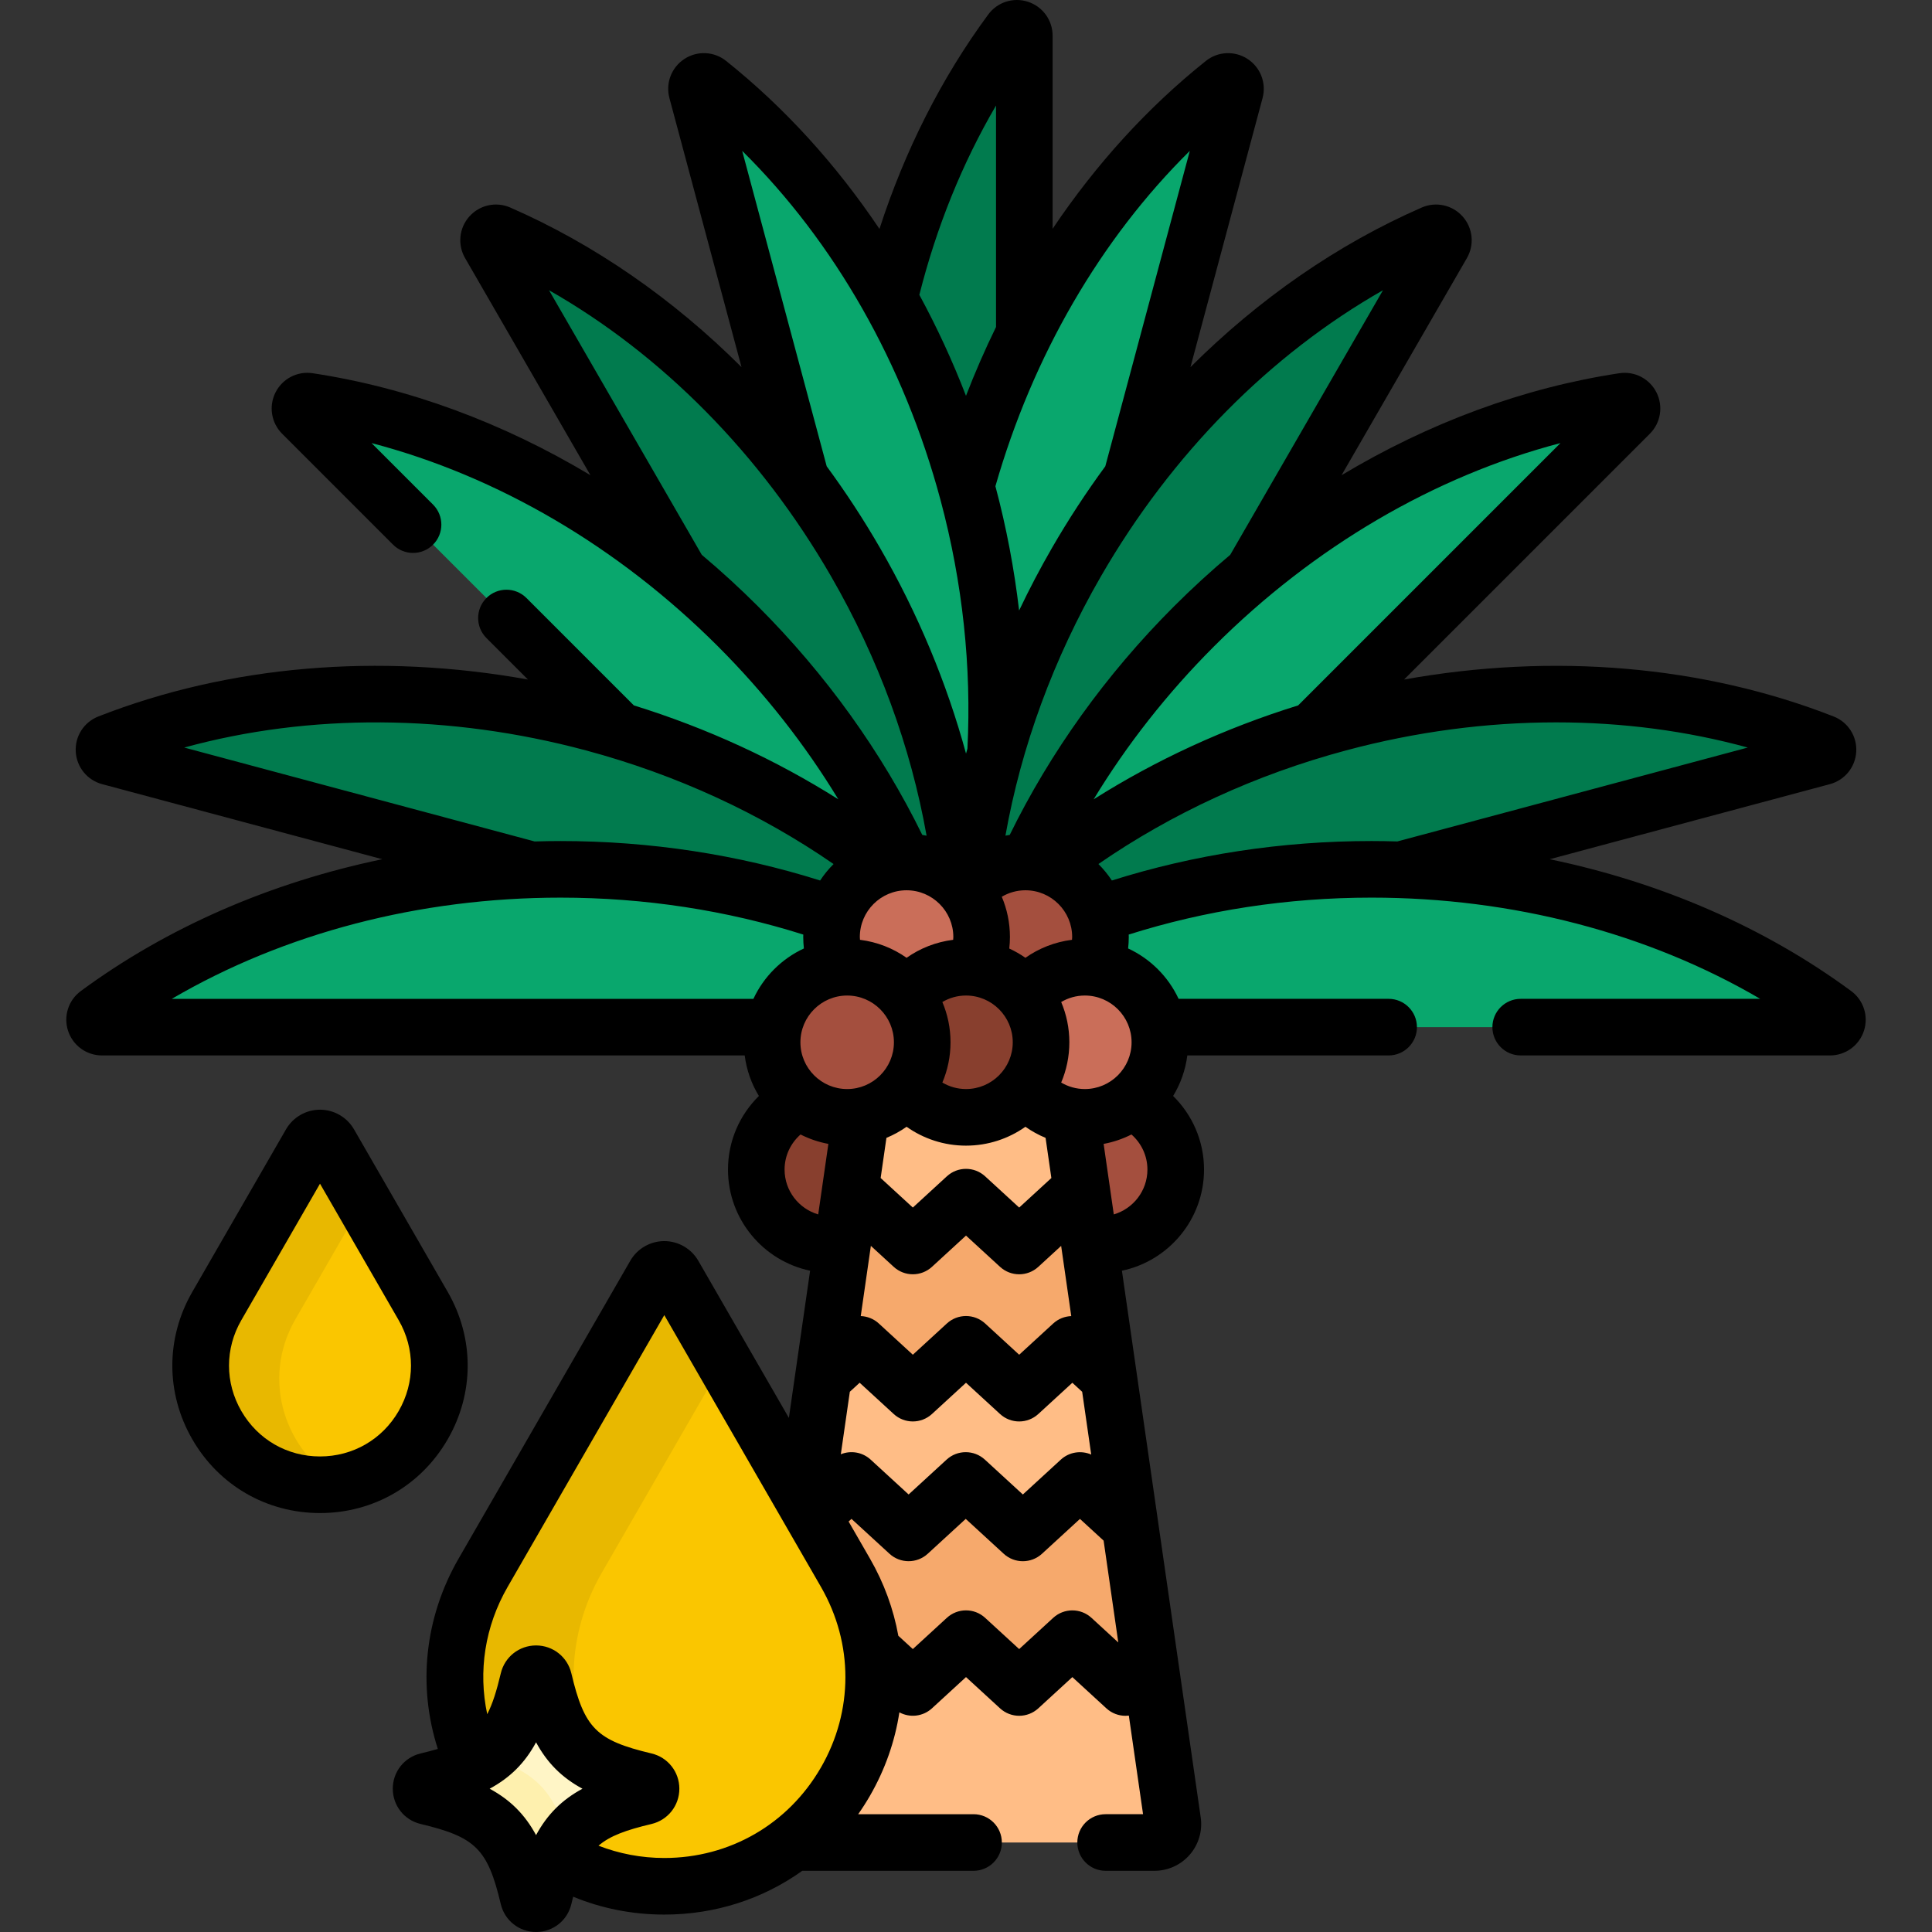<svg id="Capa_1" enable-background="new 0 0 512 512" height="512" viewBox="0 0 512 512" width="512" xmlns="http://www.w3.org/2000/svg"><rect x="0" y="0" width="512" height="512" fill="#333333" stroke="none"/><g><path d="m310.775 482.713-5.98-41.49-6.52 5.985-14.094-12.938-14.089 12.934-14.092-12.938-14.089 12.934-10.847-9.958c2.618 19.673-5.804 39.153-20.998 51.042h95.884c2.969 0 5.249-2.632 4.825-5.571z" fill="#ffbd86"/><g><path d="m299.818 291.807c-3.39 2.684-7.666 4.298-12.326 4.298-1.251 0-2.474-.119-3.66-.341l4.875 33.825c.975.147 1.965.247 2.982.247 10.985 0 19.89-8.905 19.89-19.89-.001-8.084-4.834-15.029-11.761-18.139z" fill="#a44f3e"/><path d="m224.508 296.106c-4.66 0-8.936-1.614-12.326-4.298-6.928 3.11-11.76 10.054-11.76 18.14 0 10.985 8.905 19.89 19.89 19.89 1.016 0 2.006-.1 2.982-.247l4.876-33.835c-1.189.22-2.409.35-3.662.35z" fill="#883f2e"/></g><g><g><path d="m271.746 288.335c-3.637 4.718-9.328 7.77-15.746 7.77s-12.109-3.052-15.746-7.77c-2.927 3.797-7.184 6.506-12.085 7.419l-3.551 24.636.033-.229 3.166-2.906 14.094 12.938 14.089-12.934 14.094 12.938 14.089-12.934 3.167 2.907-3.519-24.415c-4.901-.913-9.158-3.622-12.085-7.42z" fill="#ffbd86"/></g><path d="m299.512 404.565-13.312-12.221-15.134 13.893-15.139-13.898-15.134 13.893-15.139-13.898-10.265 9.423 8.666 15.034c3.82 6.627 6.089 13.55 7.007 20.45l10.847 9.958 14.091-12.933 14.094 12.938 14.089-12.934 14.094 12.938 6.52-5.985z" fill="#f6a96c"/></g><g><path d="m218.174 365.11 9.643-8.853 14.094 12.938 14.089-12.934 14.094 12.938 14.089-12.934 9.645 8.854v.001l-6.479-44.95-3.166-2.907-14.089 12.934-14.094-12.938-14.089 12.934-14.094-12.938-3.165 2.906z" fill="#f6a96c"/></g><path d="m293.828 365.119-9.645-8.854-14.089 12.934-14.094-12.938-14.089 12.934-14.094-12.938-9.643 8.853-4.782 33.181 1.998 3.467 10.265-9.424 15.139 13.898 15.134-13.893 15.138 13.897 15.134-13.893 13.312 12.221z" fill="#ffbd86"/><g><g><path d="m256 128.802c3.956-14.302 9.177-27.818 15.456-40.398v-78.945c0-1.879-2.406-2.681-3.521-1.169-14.731 19.973-25.907 44.119-32.282 70.862 8.49 15.123 15.404 31.778 20.347 49.65z" fill="#017b4e"/></g><g><path d="m256.498 130.593c6.264 23.378 8.548 46.656 7.356 68.816 4.843-17.032 11.943-34.029 21.425-50.451 4.482-7.764 9.341-15.133 14.52-22.091l27.55-102.818c.486-1.815-1.63-3.212-3.098-2.04-30.895 24.653-55.823 61.86-68.251 106.793.165.598.338 1.191.498 1.791z" fill="#09a76d"/></g><g><path d="m256.498 130.593c-12.255-45.737-37.443-83.603-68.748-108.585-1.468-1.172-3.585.226-3.098 2.04l27.55 102.818c5.179 6.958 10.037 14.327 14.52 22.091 16.114 27.91 25.406 57.476 28.293 86.064-.057-.063-.118-.123-.176-.186.406.439.797.891 1.162 1.365.955-1.239 2.043-2.369 3.259-3.352 7.14-31.456 6.752-66.749-2.762-102.255z" fill="#09a76d"/></g></g><g><path d="m379.789 61.867c-36.704 16.028-70.834 46.084-94.51 87.092-9.481 16.422-16.582 33.418-21.425 50.451-.619 11.496-2.156 22.696-4.595 33.441l.015.005c3.409-2.761 7.742-4.423 12.472-4.423.235 0 .463.027.696.035 0 0 .002-.003.002-.003 10.274-22.14 24.99-43.478 43.989-62.476 4.992-4.992 10.149-9.682 15.437-14.081l50.384-87.268c.939-1.628-.744-3.525-2.465-2.773z" fill="#017b4e"/><g><path d="m226.721 148.958c-23.675-41.007-57.806-71.063-94.51-87.092-1.722-.752-3.404 1.146-2.465 2.773l50.384 87.268c5.288 4.399 10.445 9.089 15.437 14.081 18.998 18.998 33.714 40.336 43.989 62.476.233-.008.463-.032.698-.032 5.864 0 11.119 2.553 14.76 6.591-2.887-28.589-12.179-58.155-28.293-86.065z" fill="#017b4e"/></g></g><g><g><path d="m277.815 229.382c19.863-15.409 43.607-27.816 70.193-35.822l83.919-83.919c1.328-1.328.194-3.597-1.663-3.316-39.602 5.982-80.348 26.181-113.831 59.663-18.999 18.999-33.716 40.338-43.99 62.479 1.866.064 3.67.37 5.372.915z" fill="#09a76d"/></g><path d="m163.993 193.56c26.586 8.006 50.33 20.413 70.193 35.822-.102.033-.189.07-.273.109 1.783-.599 3.677-.956 5.645-1.024-10.274-22.141-24.991-43.48-43.99-62.479-33.482-33.482-74.229-53.681-113.831-59.663-1.858-.281-2.992 1.988-1.663 3.316z" fill="#09a76d"/></g><g><g fill="#017b4e"><path d="m290.77 242.553c-.001-.008.005-.016.003-.023 22.245-7.806 46.829-12.148 72.688-12.148 2.593 0 5.171.051 7.737.138l111.793-29.955c1.815-.486 1.967-3.018.218-3.703-37.287-14.62-82.674-17.501-128.412-5.245-29.345 7.863-55.442 21.056-76.983 37.767 6.2 1.983 11.064 6.929 12.956 13.169z"/><path d="m29.009 200.564 111.793 29.955c2.566-.086 5.144-.138 7.737-.138 25.859 0 50.444 4.342 72.688 12.148-.002.008.004.015.003.023 1.892-6.239 6.756-11.185 12.955-13.17-21.541-16.711-47.637-29.904-76.983-37.767-45.738-12.255-91.125-9.375-128.412 5.245-1.748.687-1.596 3.218.219 3.704z"/></g></g><g fill="#09a76d"><path d="m486.14 268.684c-32.233-23.772-75.328-38.302-122.679-38.302-25.859 0-50.444 4.342-72.688 12.148.557 1.833.863 3.776.863 5.792 0 2.912-.641 5.669-1.765 8.161 8.53 1.018 15.406 7.421 17.106 15.723h177.994c1.879-.001 2.681-2.407 1.169-3.522z"/><path d="m222.13 256.482c-1.124-2.492-1.765-5.249-1.765-8.161 0-2.015.305-3.958.863-5.792-22.245-7.806-46.829-12.148-72.688-12.148-47.351 0-90.446 14.53-122.678 38.302-1.512 1.115-.71 3.521 1.169 3.521h177.994c1.699-8.301 8.575-14.704 17.105-15.722z"/></g><g><g><path d="m260.144 248.321c0 2.912-.641 5.669-1.765 8.161 5.436.649 10.187 3.49 13.367 7.615 3.637-4.718 9.328-7.77 15.746-7.77.807 0 1.597.062 2.379.155 1.124-2.492 1.765-5.249 1.765-8.161 0-10.985-8.905-19.889-19.89-19.889-6.418 0-12.109 3.052-15.746 7.77 2.588 3.357 4.144 7.552 4.144 12.119z" fill="#a44f3e"/></g><path d="m224.508 256.327c6.418 0 12.109 3.052 15.746 7.77 3.637-4.718 9.328-7.77 15.746-7.77.807 0 1.597.062 2.379.155 1.124-2.492 1.765-5.249 1.765-8.161 0-10.985-8.905-19.889-19.89-19.889s-19.89 8.905-19.89 19.889c0 2.912.641 5.669 1.765 8.161.782-.093 1.573-.155 2.379-.155z" fill="#ca6e59"/></g><g><path d="m287.492 256.327c-6.418 0-12.109 3.052-15.746 7.77 2.588 3.357 4.144 7.552 4.144 12.119s-1.556 8.762-4.144 12.119c3.637 4.718 9.328 7.77 15.746 7.77 10.985 0 19.89-8.905 19.89-19.89-.001-10.983-8.905-19.888-19.89-19.888z" fill="#ca6e59"/><path d="m256 256.327c-6.418 0-12.109 3.052-15.746 7.77 2.588 3.357 4.144 7.552 4.144 12.119s-1.556 8.762-4.144 12.119c3.637 4.718 9.328 7.77 15.746 7.77 10.985 0 19.89-8.905 19.89-19.89 0-10.983-8.905-19.888-19.89-19.888z" fill="#883f2e"/><g><circle cx="224.508" cy="276.216" fill="#a44f3e" r="19.89"/></g></g><g><path d="m82.29 303.033-24.841 43.097c-12.134 21.05 3.059 47.344 27.356 47.344 24.297 0 39.49-26.294 27.356-47.344l-24.842-43.097c-1.117-1.937-3.912-1.937-5.029 0z" fill="#fac600"/></g><g><path d="m78.266 349.656 17.963-31.164-8.911-15.459c-1.117-1.937-3.912-1.937-5.029 0l-24.84 43.097c-12.134 21.05 3.059 47.344 27.356 47.344 1.856 0 3.651-.171 5.392-.463-14.509-8.138-21.202-27.271-11.931-43.355z" fill="#e8b800"/></g><g><path d="m224.057 416.793-45.498-78.933c-1.117-1.937-3.912-1.937-5.029 0l-45.498 78.933c-9.686 16.803-9.448 35.509-2.301 50.912 7.863-4.081 11.388-10.351 14.283-22.537.51-2.149 3.588-2.149 4.098 0 4.115 17.322 9.49 22.696 26.812 26.811 2.149.51 2.149 3.588 0 4.099-13.049 3.1-19.317 6.917-23.375 16.015 8.166 4.907 17.831 7.793 28.495 7.793 42.643 0 69.308-46.148 48.013-83.093z" fill="#fac600"/><g><path d="m140.013 445.167c.51-2.149 3.588-2.149 4.098 0 2.693 11.337 5.927 17.555 12.696 21.653-6.757-15.232-6.824-33.541 2.68-50.028l32.285-56.01-13.214-22.924c-1.117-1.937-3.912-1.937-5.029 0l-45.498 78.933c-9.686 16.803-9.448 35.509-2.301 50.912 7.863-4.08 11.388-10.35 14.283-22.536z" fill="#e8b800"/></g><g><path d="m140.013 445.167c-4.115 17.322-9.49 22.696-26.811 26.811-2.149.51-2.149 3.588 0 4.098 17.322 4.115 22.696 9.489 26.811 26.811.51 2.149 3.588 2.149 4.098 0 4.115-17.322 9.49-22.696 26.811-26.811 2.149-.51 2.149-3.588 0-4.098-17.322-4.115-22.696-9.489-26.811-26.811-.51-2.148-3.587-2.148-4.098 0z" fill="#fff5c6"/></g><g><g><path d="m129.049 465.669c-3.803 2.778-8.849 4.647-15.847 6.31-2.149.51-2.149 3.588 0 4.099 17.322 4.115 22.696 9.489 26.812 26.811.51 2.149 3.588 2.149 4.098 0 1.653-6.958 3.511-11.986 6.264-15.781-3.636-12.634-8.755-17.792-21.327-21.439z" fill="#fef0ae"/></g></g></g><g><path d="m118.638 381.448c7.064-12.226 7.072-26.83.021-39.063l-24.842-43.097c-1.852-3.211-5.305-5.207-9.012-5.207-3.708 0-7.161 1.995-9.012 5.207l-24.842 43.097c-7.052 12.234-7.044 26.837.021 39.063 7.065 12.227 19.713 19.526 33.833 19.526s26.768-7.299 33.833-19.526zm-12.988-7.504c-4.353 7.533-12.146 12.03-20.846 12.03s-16.493-4.497-20.846-12.03-4.357-16.53-.012-24.068l20.858-36.186 20.858 36.186c4.346 7.537 4.341 16.534-.012 24.068z"/><path d="m490.591 262.647c-22.919-16.903-50.349-28.798-79.906-34.944l74.247-19.894c3.953-1.06 6.763-4.519 6.992-8.608.229-4.083-2.174-7.83-5.979-9.322-34.588-13.561-74.384-16.897-113.853-9.799l65.135-65.135c2.894-2.894 3.598-7.295 1.752-10.951-1.844-3.651-5.794-5.691-9.838-5.084-25.362 3.831-50.44 13.121-73.618 27.024l33.223-57.544c2.046-3.544 1.587-7.978-1.143-11.032-2.726-3.05-7.073-4-10.819-2.364-22.342 9.756-43.159 24.211-61.3 42.301l19.106-71.304c1.059-3.954-.532-8.117-3.959-10.361-3.423-2.24-7.867-2.032-11.063.517-15.458 12.335-29.143 27.4-40.615 44.48v-51.168c0-4.093-2.614-7.703-6.506-8.983-3.885-1.278-8.126.074-10.551 3.362-12.41 16.826-22.113 36.087-28.831 56.833-11.478-17.098-25.17-32.18-40.641-44.526-3.194-2.548-7.641-2.756-11.062-.516-3.427 2.244-5.018 6.407-3.959 10.361l19.106 71.305c-18.141-18.09-38.957-32.544-61.299-42.301-3.744-1.635-8.093-.685-10.819 2.364-2.73 3.054-3.189 7.487-1.143 11.032l33.223 57.543c-23.178-13.903-48.256-23.192-73.618-27.024-4.041-.609-7.994 1.435-9.838 5.085-1.846 3.657-1.141 8.058 1.752 10.95l29.392 29.393c2.929 2.93 7.678 2.929 10.606 0 2.929-2.929 2.929-7.678 0-10.606l-16.309-16.31c33.301 8.708 65.367 27.434 91.804 53.87 12.419 12.419 23.124 26.085 31.899 40.534-16.516-10.445-34.775-18.865-54.187-24.888l-28.458-28.458c-2.929-2.93-7.678-2.929-10.606 0-2.929 2.929-2.929 7.678 0 10.606l10.994 10.994c-39.469-7.099-79.265-3.763-113.853 9.799-3.804 1.492-6.206 5.238-5.978 9.321.229 4.089 3.039 7.549 6.992 8.608l74.248 19.895c-29.557 6.146-56.987 18.041-79.907 34.945-3.288 2.426-4.639 6.666-3.361 10.551 1.28 3.891 4.89 6.505 8.982 6.505h170.325c.498 3.892 1.806 7.534 3.764 10.741-5.05 4.97-8.192 11.873-8.192 19.502 0 13.174 9.35 24.203 21.761 26.806l-5.622 39.006-24.006-41.646c-1.852-3.211-5.305-5.207-9.012-5.207-3.708 0-7.161 1.995-9.012 5.207l-45.499 78.934c-9.039 15.681-10.871 33.78-5.505 50.441-1.386.405-2.896.798-4.561 1.194-4.344 1.033-7.377 4.876-7.377 9.346s3.034 8.313 7.378 9.346c14.602 3.469 17.779 6.646 21.248 21.248 1.032 4.344 4.875 7.378 9.346 7.378s8.314-3.034 9.346-7.378c.163-.684.325-1.336.487-1.971 7.489 3.086 15.651 4.735 24.149 4.735 13.482 0 26.13-4.133 36.565-11.602h45.392c4.142 0 7.5-3.358 7.5-7.5s-3.358-7.5-7.5-7.5h-30.573c1.092-1.555 2.128-3.166 3.094-4.838 4.053-7.014 6.656-14.515 7.823-22.156 2.753 1.492 6.234 1.141 8.638-1.066l9.017-8.278 9.022 8.282c2.868 2.634 7.275 2.634 10.144 0l9.017-8.277 9.022 8.282c1.434 1.317 3.253 1.975 5.072 1.975.293 0 .586-.023.877-.058l3.766 26.133h-9.919c-4.142 0-7.5 3.358-7.5 7.5s3.358 7.5 7.5 7.5h12.95c3.592 0 7.001-1.557 9.354-4.272s3.408-6.312 2.896-9.868l-20.882-144.89c12.411-2.603 21.761-13.632 21.761-26.806 0-7.629-3.142-14.531-8.192-19.502 1.958-3.208 3.267-6.849 3.764-10.741h53.349c4.142 0 7.5-3.358 7.5-7.5s-3.358-7.5-7.5-7.5h-55.661c-2.735-5.875-7.495-10.626-13.377-13.351.111-.996.173-2.007.173-3.033 0-.218-.011-.433-.016-.649 20.255-6.409 42.03-9.79 64.342-9.79 37.387 0 73.302 9.434 103.007 26.823h-63.468c-4.142 0-7.5 3.358-7.5 7.5s3.358 7.5 7.5 7.5h81.971c4.093 0 7.703-2.614 8.982-6.505 1.278-3.884-.073-8.124-3.362-10.551zm-77.051-145.226-69.516 69.516c-19.417 6.024-37.681 14.447-54.201 24.896 8.776-14.453 19.49-28.12 31.913-40.542 26.437-26.437 58.502-45.161 91.804-53.87zm-47.033-40.508-40.481 70.114c-5.125 4.311-10.101 8.862-14.897 13.657-18.093 18.093-32.813 38.694-43.538 60.568-.385.059-.763.135-1.142.21 4.169-23.494 12.712-46.907 25.325-68.755 18.694-32.378 44.82-58.763 74.733-75.794zm-87.397 273.827-9.017 8.278-9.021-8.282c-2.869-2.634-7.275-2.634-10.145 0l-9.017 8.278-9.021-8.282c-1.359-1.247-3.062-1.896-4.783-1.962l2.682-18.607 6.051 5.555c2.869 2.634 7.275 2.634 10.145 0l9.016-8.278 9.022 8.282c1.434 1.317 3.253 1.975 5.072 1.975s3.638-.658 5.072-1.975l6.047-5.552 2.682 18.607c-1.722.067-3.426.716-4.785 1.963zm5.073 15.706 2.603 2.39 2.397 16.633c-2.648-1.149-5.818-.704-8.055 1.349l-10.062 9.237-10.066-9.241c-2.869-2.633-7.275-2.633-10.144 0l-10.062 9.237-10.067-9.241c-2.193-2.013-5.282-2.482-7.899-1.417l2.387-16.565 2.602-2.388 9.022 8.282c2.868 2.634 7.275 2.634 10.144 0l9.017-8.278 9.021 8.282c1.435 1.317 3.253 1.975 5.072 1.975s3.638-.658 5.072-1.975zm-34.449-100.9c1.84-1.087 3.978-1.72 6.266-1.72 6.832 0 12.39 5.558 12.39 12.39s-5.558 12.39-12.39 12.39c-2.288 0-4.427-.633-6.266-1.72 1.393-3.281 2.164-6.887 2.164-10.67s-.771-7.389-2.164-10.67zm2.866-16.488c-4.552.569-8.765 2.243-12.344 4.769-3.581-2.526-7.795-4.2-12.348-4.769-.015-.246-.044-.488-.044-.737 0-6.832 5.558-12.389 12.389-12.389s12.39 5.558 12.39 12.389c.001.249-.028.491-.043.737zm3.4 54.548c5.859 0 11.289-1.855 15.748-5.001 1.655 1.168 3.445 2.156 5.34 2.939l1.534 10.643-8.528 7.829-9.022-8.282c-2.868-2.634-7.275-2.634-10.144 0l-9.017 8.278-8.531-7.832 1.533-10.635c1.896-.783 3.688-1.772 5.344-2.94 4.456 3.146 9.885 5.001 15.743 5.001zm15.748-49.779c-1.341-.946-2.778-1.759-4.28-2.456.112-1.002.176-2.019.176-3.051 0-3.783-.771-7.389-2.164-10.669 1.84-1.087 3.978-1.72 6.267-1.72 6.832 0 12.389 5.558 12.389 12.389 0 .25-.029.491-.044.737-4.552.57-8.765 2.244-12.344 4.77zm43.567-213.848-22.399 83.596c-5.062 6.888-9.789 14.109-14.132 21.633-3.141 5.44-6.045 10.974-8.708 16.582-1.288-10.994-3.364-22.011-6.281-32.937 9.919-34.618 27.873-65.509 51.52-88.874zm-51.358-12.017v58.696c-2.898 5.922-5.556 12.008-7.961 18.239-3.575-9.262-7.71-18.204-12.359-26.759 4.533-17.94 11.367-34.883 20.32-50.176zm-14.703 104.572c5.882 21.95 8.22 44.268 7.123 65.855-.123.44-.251.88-.371 1.32-5.093-18.686-12.728-37.073-22.79-54.501-4.344-7.524-9.07-14.745-14.132-21.633l-22.399-83.596c24.485 24.193 42.893 56.442 52.569 92.555zm-48.383 28.15c-4.796-4.796-9.773-9.347-14.897-13.658l-40.48-70.114c29.913 17.03 56.039 43.417 74.733 75.795 12.614 21.849 21.157 45.264 25.326 68.759-.38-.076-.758-.155-1.144-.215-10.726-21.873-25.446-42.474-43.538-60.567zm23.637 103.143c6.832 0 12.39 5.558 12.39 12.39s-5.558 12.39-12.39 12.39-12.39-5.558-12.39-12.39 5.559-12.39 12.39-12.39zm-175.686-65.718c33.194-9.109 70.327-8.926 106.44.751 24.007 6.433 46.286 16.746 65.644 30.118-1.328 1.329-2.529 2.786-3.564 4.363-21.699-6.854-44.986-10.459-68.803-10.459-2.291 0-4.576.043-6.856.11zm150.839 66.595h-154.129c29.706-17.39 65.621-26.823 103.007-26.823 22.312 0 44.088 3.382 64.342 9.791-.005.217-.016.431-.016.649 0 1.026.063 2.036.173 3.033-5.882 2.724-10.642 7.475-13.377 13.35zm8.261 45.244c0-3.705 1.643-7.027 4.23-9.299 2.293 1.164 4.769 2.014 7.375 2.495l-2.693 18.688c-5.143-1.508-8.912-6.261-8.912-11.884zm-65.859 176.377c-2.952-5.46-6.837-9.346-12.298-12.297 5.461-2.952 9.346-6.836 12.297-12.297 2.952 5.461 6.837 9.346 12.298 12.297-5.461 2.952-9.346 6.836-12.297 12.297zm75.471-17.884c-8.663 14.993-24.173 23.944-41.49 23.944-6.116 0-11.992-1.148-17.433-3.257 3.023-2.618 7.321-4.157 14.046-5.754 4.344-1.033 7.377-4.876 7.377-9.346s-3.034-8.313-7.378-9.346c-14.602-3.469-17.779-6.646-21.248-21.248-1.032-4.344-4.875-7.378-9.346-7.378s-8.314 3.034-9.346 7.378c-1.103 4.645-2.179 8.131-3.601 10.841-2.421-11.34-.633-23.246 5.414-33.736l41.515-72.022 41.515 72.022c8.648 15.002 8.638 32.909-.025 47.902zm71.72-39.696c-2.868-2.634-7.275-2.634-10.144 0l-9.017 8.277-9.022-8.282c-2.868-2.634-7.275-2.634-10.144 0l-9.017 8.278-3.843-3.527c-1.273-7.046-3.772-13.953-7.514-20.444l-5.665-9.828.766-.703 10.067 9.241c2.868 2.634 7.275 2.634 10.144 0l10.062-9.237 10.066 9.242c1.435 1.317 3.253 1.975 5.072 1.975s3.638-.658 5.072-1.975l10.062-9.237 6.27 5.756 3.889 26.987zm14.824-118.797c0 5.624-3.769 10.376-8.912 11.884l-2.693-18.688c2.606-.481 5.082-1.331 7.375-2.495 2.587 2.272 4.23 5.593 4.23 9.299zm-4.197-33.732c0 6.832-5.558 12.39-12.39 12.39-2.289 0-4.427-.633-6.266-1.72 1.393-3.281 2.164-6.887 2.164-10.67s-.771-7.389-2.164-10.67c1.839-1.087 3.978-1.72 6.266-1.72 6.832.001 12.39 5.559 12.39 12.39zm63.58-53.335c-23.817 0-47.103 3.605-68.803 10.459-1.035-1.577-2.236-3.033-3.564-4.363 19.358-13.373 41.637-23.685 65.644-30.118 18.508-4.959 37.278-7.425 55.654-7.425 17.479 0 34.604 2.233 50.786 6.674l-92.861 24.882c-2.281-.065-4.565-.109-6.856-.109z"/></g></g></svg>